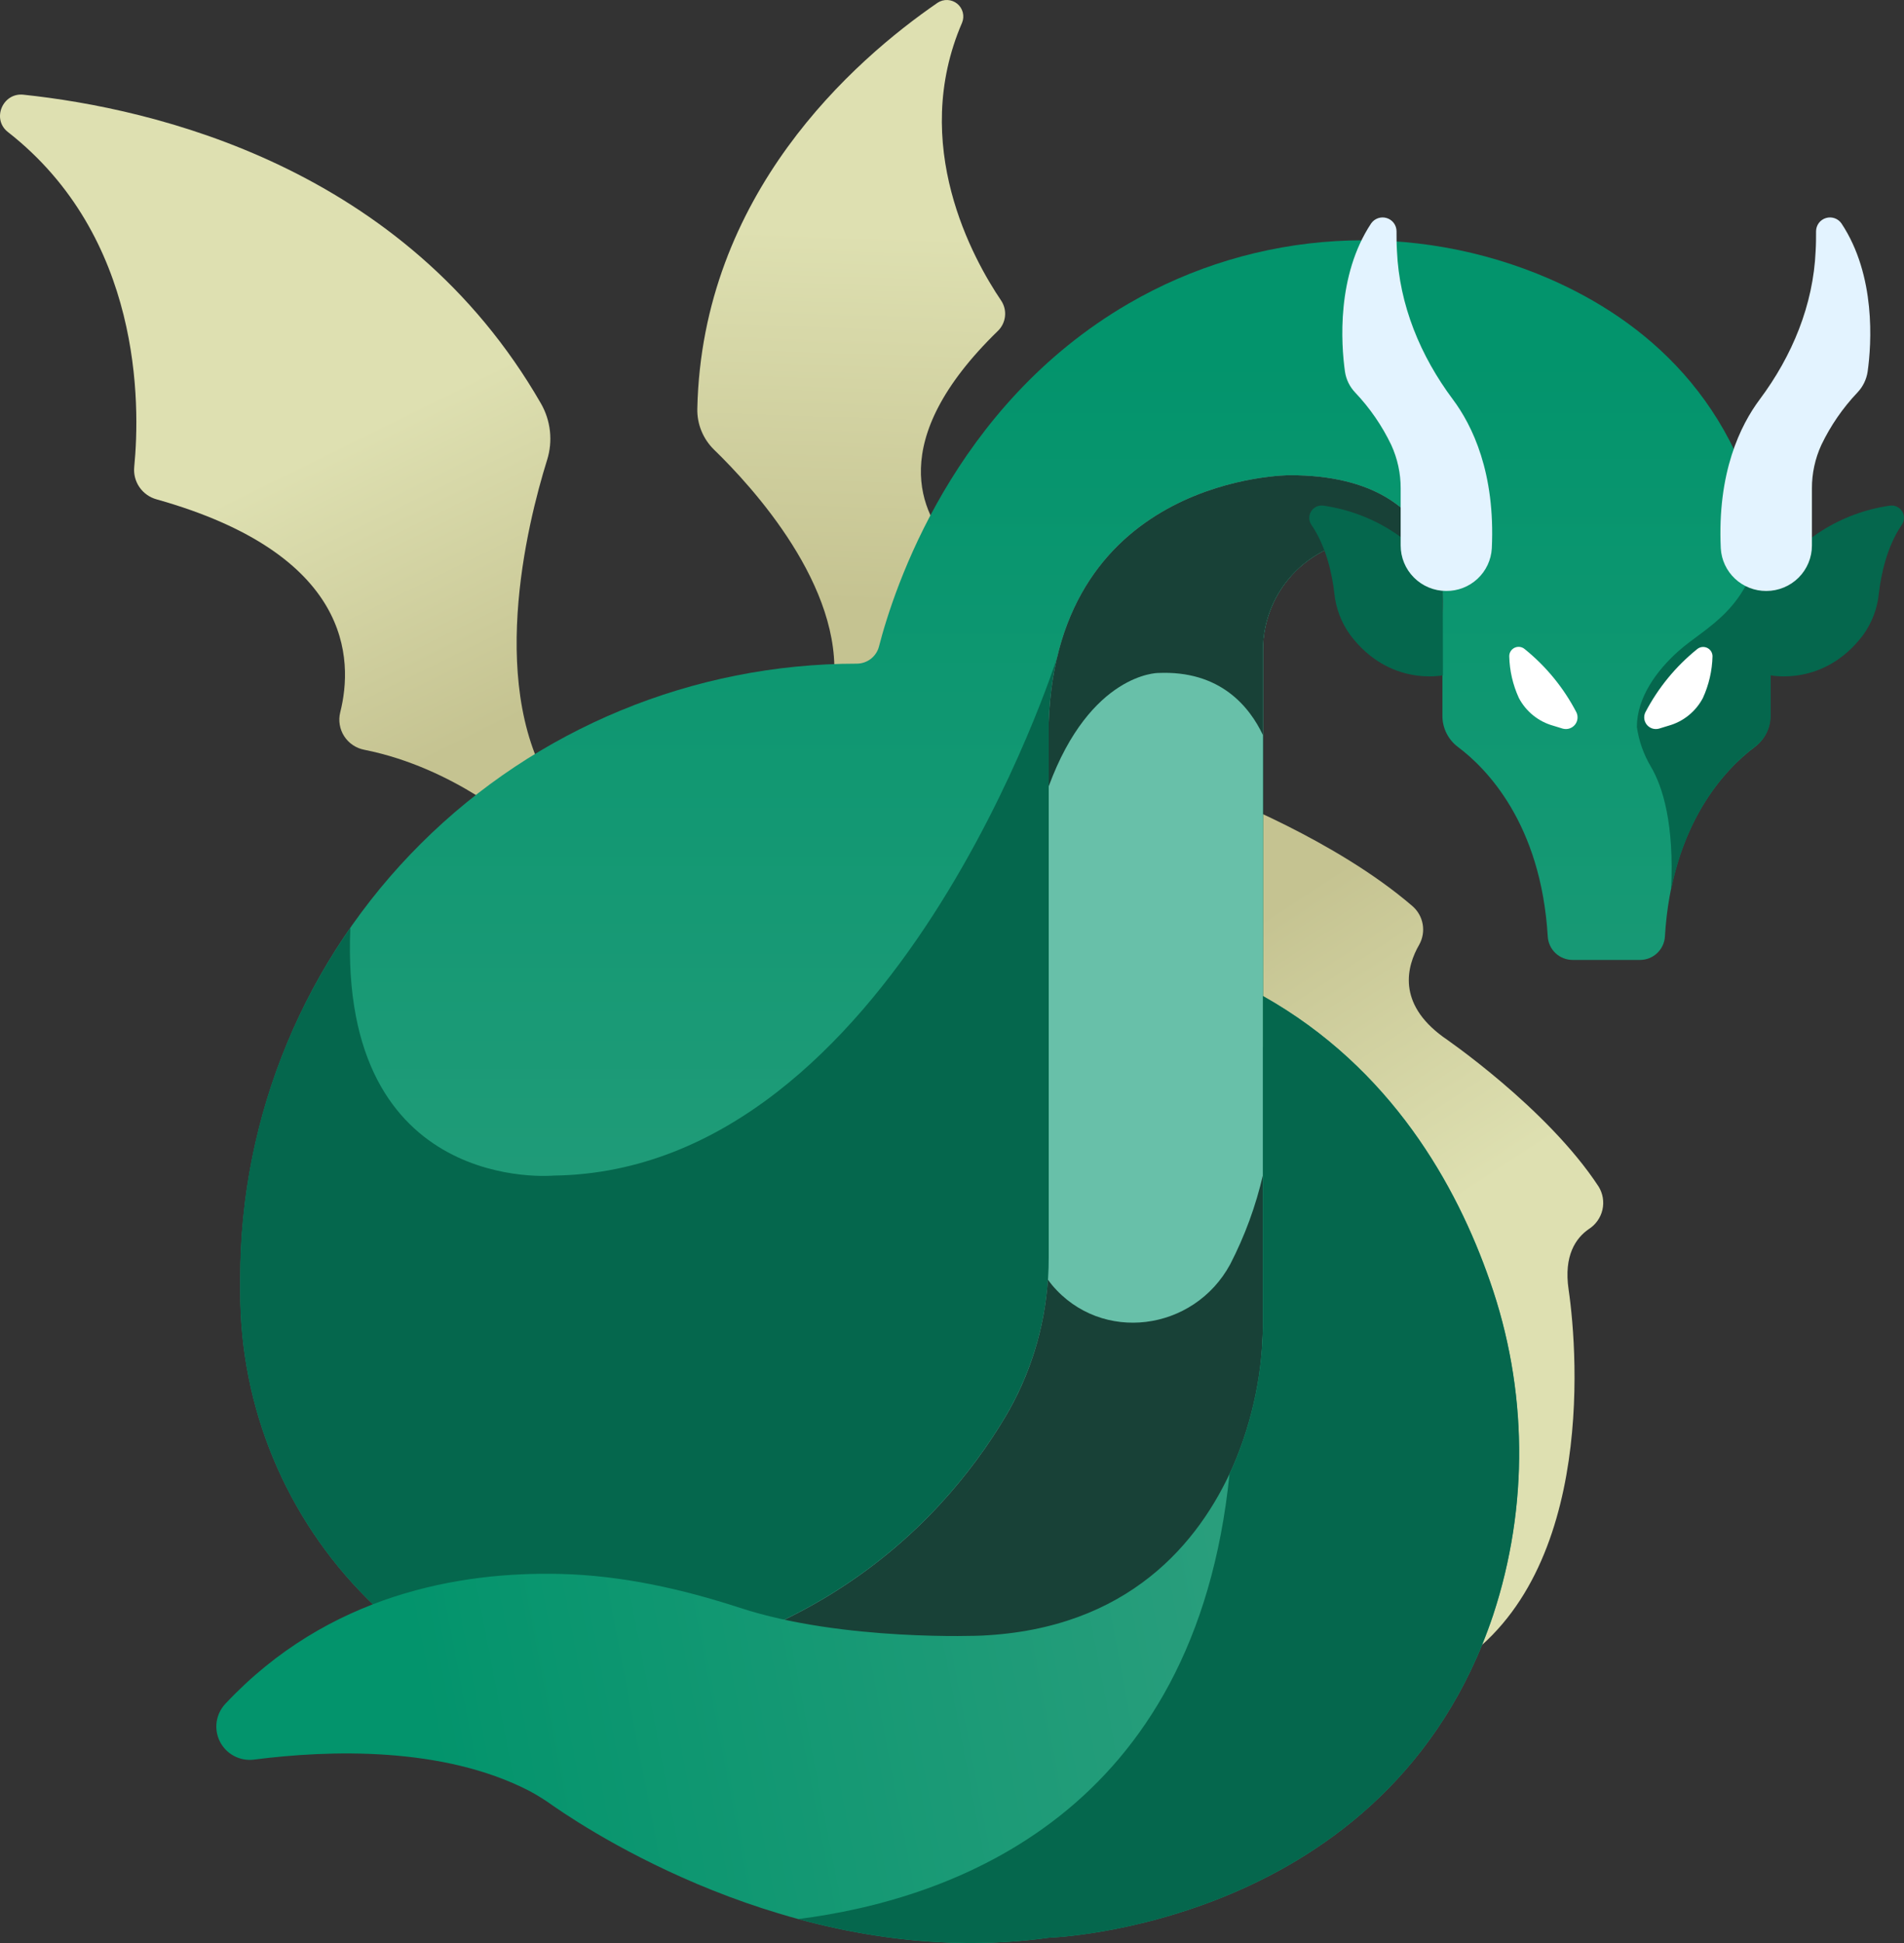 <svg width="98" height="100" viewBox="0 0 98 100" fill="none" xmlns="http://www.w3.org/2000/svg">
<rect x="0" y="0" width="98" height="100" fill="#333333" stroke="none"/>
<path d="M62.764 40.933C62.764 40.933 68.73 43.215 72.694 46.63C72.974 46.87 73.162 47.2 73.226 47.563C73.29 47.925 73.227 48.299 73.047 48.621C72.405 49.732 71.901 51.624 74.268 53.359C74.268 53.359 79.618 56.998 82.283 61.071C82.502 61.428 82.572 61.857 82.478 62.266C82.383 62.674 82.132 63.029 81.778 63.255C81.1 63.723 80.483 64.628 80.736 66.361C81.244 69.828 82.076 81.82 74.268 86.081C74.268 86.081 81.68 64.628 63.127 52.564L62.764 40.933Z" fill="url(#paint0_linear_209_3354)"/>
<path d="M1.207 4.874C7.904 5.583 20.826 8.561 27.845 20.771C28.094 21.206 28.25 21.687 28.305 22.185C28.36 22.683 28.311 23.187 28.162 23.665C27.113 27.028 24.995 35.619 28.642 40.931L26.796 42.592C26.796 42.592 23.447 39.526 18.754 38.589C18.543 38.549 18.342 38.467 18.163 38.347C17.985 38.228 17.833 38.073 17.717 37.893C17.601 37.713 17.522 37.511 17.487 37.299C17.451 37.088 17.459 36.872 17.511 36.664C18.203 33.923 18.101 28.521 8.056 25.699C7.701 25.601 7.391 25.381 7.181 25.079C6.971 24.776 6.874 24.41 6.908 24.044C7.231 20.771 7.295 12.18 0.404 6.792C-0.438 6.131 0.136 4.758 1.207 4.874Z" fill="url(#paint1_linear_209_3354)"/>
<path d="M48.261 0.14C43.915 3.129 36.134 10 35.891 21.031C35.882 21.423 35.953 21.812 36.101 22.175C36.249 22.538 36.47 22.867 36.75 23.141C38.736 25.066 43.423 30.19 42.907 35.211L44.801 35.665C44.801 35.665 45.956 32.302 48.833 29.904C48.964 29.798 49.071 29.666 49.149 29.518C49.227 29.369 49.274 29.205 49.286 29.038C49.298 28.87 49.276 28.702 49.221 28.544C49.166 28.385 49.079 28.239 48.966 28.115C47.46 26.485 45.502 22.729 51.357 17.036C51.566 16.836 51.697 16.569 51.728 16.282C51.76 15.995 51.689 15.707 51.528 15.467C50.086 13.337 46.805 7.444 49.52 1.165C49.588 0.997 49.6 0.812 49.555 0.637C49.509 0.462 49.409 0.306 49.269 0.191C49.128 0.077 48.954 0.01 48.773 0.001C48.592 -0.008 48.412 0.041 48.261 0.14Z" fill="url(#paint2_linear_209_3354)"/>
<path d="M90.941 28.577C89.63 20.571 84.579 16.451 79.734 14.344C76.277 12.848 72.515 12.186 68.753 12.409C64.991 12.632 61.335 13.735 58.08 15.629C49.044 20.887 45.996 30.349 45.242 33.271C45.177 33.525 45.029 33.749 44.822 33.909C44.614 34.07 44.358 34.156 44.096 34.156C35.681 34.156 27.611 37.488 21.661 43.419C15.71 49.349 12.368 57.393 12.368 65.781V66.524C12.366 69.449 12.942 72.347 14.064 75.051C15.186 77.754 16.831 80.211 18.905 82.281C20.98 84.351 23.443 85.993 26.155 87.114C28.866 88.235 31.773 88.812 34.708 88.813H44.194C49.713 88.813 55.006 86.628 58.909 82.739C62.811 78.849 65.004 73.574 65.004 68.073V33.445C65.004 32.694 65.152 31.95 65.441 31.256C65.729 30.561 66.152 29.931 66.685 29.399C67.218 28.868 67.851 28.447 68.547 28.16C69.243 27.872 69.99 27.724 70.744 27.724H71.133C71.958 27.724 72.748 28.051 73.331 28.632C73.914 29.213 74.242 30.001 74.242 30.823V36.846C74.242 37.157 74.314 37.463 74.454 37.741C74.593 38.019 74.796 38.261 75.045 38.447C76.471 39.514 79.314 42.352 79.664 48.203C79.683 48.527 79.826 48.832 80.063 49.055C80.3 49.278 80.613 49.403 80.939 49.404H84.419C84.745 49.403 85.058 49.278 85.294 49.054C85.531 48.831 85.674 48.527 85.694 48.203C86.041 42.352 88.885 39.514 90.313 38.447C90.562 38.261 90.764 38.019 90.904 37.741C91.043 37.463 91.116 37.157 91.116 36.846V29.708C91.115 29.325 91.056 28.943 90.941 28.577Z" fill="url(#paint3_linear_209_3354)"/>
<path d="M65.005 33.449C65.005 32.624 65.185 31.81 65.533 31.061L54.41 33.837C54.41 33.837 46.04 60.27 28.505 60.503C28.505 60.503 17.434 61.544 18.033 47.756C14.334 53.048 12.354 59.345 12.362 65.795V66.537C12.362 72.445 14.716 78.111 18.907 82.288C23.098 86.466 28.781 88.813 34.708 88.813H44.194C49.713 88.813 55.006 86.628 58.909 82.739C62.811 78.849 65.004 73.574 65.005 68.073V33.449Z" fill="#05674D"/>
<path d="M66.38 24.456C66.38 24.456 54.416 24.456 53.978 37.192V64.708C53.988 67.6 53.214 70.441 51.737 72.931C48.41 78.495 40.745 86.788 24.722 86.466C27.822 88.013 31.242 88.817 34.709 88.813H44.195C49.714 88.813 55.007 86.628 58.909 82.739C62.812 78.849 65.004 73.574 65.005 68.073V33.445C65.005 32.694 65.153 31.95 65.441 31.256C65.73 30.561 66.152 29.931 66.685 29.399C67.218 28.868 67.851 28.447 68.548 28.159C69.244 27.872 69.99 27.724 70.744 27.724H71.134C71.958 27.724 72.749 28.051 73.332 28.632C73.915 29.213 74.242 30.001 74.242 30.823V31.586C74.242 31.586 75.142 24.456 66.38 24.456Z" fill="#68C0A9"/>
<path d="M70.744 27.729H71.134C71.958 27.729 72.749 28.055 73.332 28.636C73.915 29.217 74.242 30.005 74.242 30.827V31.59C74.242 31.59 75.142 24.456 66.381 24.456C66.381 24.456 54.416 24.456 53.978 37.192V40.469C56.125 34.642 59.601 34.636 59.601 34.636C62.814 34.49 64.318 36.383 65.007 37.839V33.449C65.007 32.698 65.155 31.954 65.443 31.26C65.731 30.566 66.154 29.935 66.687 29.404C67.219 28.873 67.852 28.451 68.548 28.164C69.245 27.877 69.991 27.729 70.744 27.729Z" fill="#184137"/>
<path d="M65.005 68.073V60.467C64.638 62.065 64.071 63.612 63.318 65.07C61.443 68.531 56.691 69.152 54.153 66.141C54.079 66.053 54.008 65.953 53.936 65.859C53.77 68.357 53.017 70.781 51.737 72.935C48.41 78.499 40.745 86.792 24.722 86.469C27.822 88.017 31.242 88.821 34.709 88.817H44.195C46.928 88.817 49.634 88.281 52.159 87.238C54.684 86.196 56.978 84.668 58.91 82.741C60.843 80.815 62.376 78.528 63.422 76.011C64.467 73.494 65.005 70.797 65.005 68.073Z" fill="#184137"/>
<path d="M91.128 34.754C91.128 34.754 93.883 35.355 95.893 32.686C96.351 32.053 96.631 31.31 96.707 30.533C96.815 29.606 97.108 28.151 97.877 27.026C97.952 26.924 97.994 26.803 97.999 26.677C98.004 26.552 97.972 26.428 97.906 26.32C97.84 26.213 97.744 26.128 97.629 26.075C97.515 26.023 97.387 26.005 97.263 26.025C96.025 26.204 94.839 26.64 93.782 27.306C92.725 27.972 91.821 28.852 91.128 29.89V34.754Z" fill="#05674D"/>
<path d="M74.268 34.754C74.268 34.754 71.511 35.355 69.503 32.687C69.041 32.054 68.757 31.311 68.679 30.533C68.573 29.606 68.278 28.151 67.508 27.026C67.435 26.924 67.393 26.803 67.389 26.677C67.384 26.552 67.417 26.428 67.483 26.321C67.549 26.214 67.645 26.129 67.759 26.076C67.873 26.024 68.001 26.006 68.125 26.025C69.362 26.204 70.548 26.64 71.605 27.306C72.662 27.972 73.567 28.853 74.26 29.89L74.268 34.754Z" fill="#05674D"/>
<path d="M74.431 30.415C73.81 30.413 73.215 30.165 72.777 29.726C72.338 29.288 72.093 28.694 72.093 28.075V25.14C72.097 24.368 71.931 23.604 71.609 22.901C71.134 21.909 70.506 20.997 69.748 20.198C69.467 19.902 69.285 19.527 69.226 19.124C69.025 17.697 68.792 14.184 70.573 11.499C70.66 11.374 70.784 11.28 70.928 11.23C71.072 11.18 71.228 11.177 71.374 11.222C71.52 11.267 71.647 11.356 71.739 11.478C71.83 11.6 71.879 11.748 71.88 11.9C71.88 12.212 71.88 12.552 71.902 12.913C72.023 15.695 73.107 18.317 74.776 20.551C75.78 21.894 76.969 24.324 76.784 28.223C76.75 28.82 76.487 29.381 76.048 29.789C75.61 30.197 75.031 30.421 74.431 30.415Z" fill="#E3F3FF"/>
<path d="M65.005 51.261V67.855C65.027 70.475 64.5 73.072 63.458 75.479C61.729 79.376 58.093 83.837 50.49 84.18C50.49 84.18 43.403 84.486 38.092 82.752C35.094 81.772 31.997 81.083 28.843 81.005C23.662 80.879 16.888 82.056 11.613 87.674C11.367 87.93 11.207 88.255 11.153 88.605C11.101 88.955 11.158 89.313 11.317 89.629C11.476 89.946 11.73 90.205 12.043 90.372C12.357 90.539 12.714 90.605 13.067 90.561C16.968 90.06 22.796 89.876 27.246 92.172C27.672 92.401 28.081 92.658 28.473 92.941C30.929 94.644 41.628 101.431 53.976 99.728C53.976 99.728 71.477 99.192 76.853 83.115C78.694 77.521 78.633 71.477 76.68 65.921C74.983 61.033 71.621 54.98 65.005 51.261Z" fill="url(#paint4_linear_209_3354)"/>
<path d="M76.682 65.921C74.983 61.033 71.621 54.98 65.004 51.261V67.855C65.026 70.475 64.5 73.072 63.458 75.479C63.404 75.601 63.342 75.723 63.285 75.847C61.528 93.303 49.104 97.74 41.094 98.767C44.921 99.806 49.327 100.369 53.98 99.728C53.98 99.728 71.481 99.192 76.856 83.115C78.697 77.52 78.636 71.477 76.682 65.921Z" fill="#05674D"/>
<path d="M90.942 28.577C90.877 28.177 90.795 27.803 90.713 27.424C90.128 31.399 87.843 32.214 86.383 33.517C85.273 34.508 84.251 35.901 84.251 37.416C84.354 38.138 84.6 38.832 84.973 39.458C85.588 40.503 86.178 42.406 86.012 45.799C86.869 41.532 89.122 39.33 90.333 38.427C90.582 38.244 90.785 38.005 90.924 37.73C91.064 37.455 91.136 37.15 91.136 36.842V29.708C91.129 29.323 91.064 28.942 90.942 28.577Z" fill="#05674D"/>
<path d="M77.682 33.781C77.7 34.52 77.868 35.248 78.176 35.921C78.358 36.267 78.609 36.572 78.913 36.818C79.218 37.064 79.57 37.245 79.947 37.35L80.437 37.5C80.548 37.531 80.666 37.528 80.777 37.494C80.887 37.459 80.985 37.393 81.059 37.305C81.133 37.216 81.179 37.108 81.193 36.994C81.207 36.879 81.188 36.763 81.138 36.66C80.484 35.402 79.576 34.292 78.471 33.401C78.4 33.342 78.313 33.305 78.222 33.294C78.13 33.283 78.037 33.298 77.954 33.339C77.871 33.379 77.801 33.442 77.753 33.52C77.704 33.599 77.68 33.689 77.682 33.781Z" fill="white"/>
<path d="M88.144 33.781C88.125 34.52 87.957 35.248 87.65 35.921C87.468 36.267 87.217 36.572 86.913 36.818C86.608 37.064 86.256 37.245 85.879 37.35L85.389 37.5C85.277 37.531 85.159 37.528 85.049 37.494C84.939 37.459 84.841 37.393 84.767 37.305C84.693 37.216 84.646 37.108 84.632 36.994C84.618 36.879 84.638 36.764 84.688 36.66C85.343 35.404 86.251 34.297 87.355 33.407C87.425 33.349 87.511 33.312 87.603 33.3C87.694 33.289 87.786 33.304 87.869 33.343C87.952 33.383 88.022 33.445 88.071 33.522C88.119 33.6 88.145 33.69 88.144 33.781Z" fill="white"/>
<path d="M90.915 30.415C91.224 30.415 91.529 30.354 91.813 30.236C92.098 30.119 92.357 29.947 92.575 29.729C92.792 29.512 92.965 29.254 93.083 28.97C93.201 28.686 93.261 28.382 93.261 28.075V25.14C93.258 24.368 93.423 23.604 93.745 22.901C94.22 21.909 94.848 20.997 95.606 20.198C95.887 19.902 96.069 19.527 96.129 19.124C96.329 17.697 96.562 14.184 94.781 11.499C94.695 11.374 94.57 11.28 94.426 11.23C94.282 11.18 94.126 11.177 93.98 11.222C93.834 11.267 93.707 11.356 93.615 11.478C93.525 11.6 93.475 11.748 93.474 11.9C93.474 12.212 93.474 12.552 93.452 12.913C93.333 15.695 92.247 18.317 90.578 20.551C89.574 21.894 88.385 24.324 88.57 28.223C88.604 28.819 88.866 29.378 89.303 29.786C89.74 30.194 90.317 30.419 90.915 30.415Z" fill="#E3F3FF"/>
<defs>
<linearGradient id="paint0_linear_209_3354" x1="62.123" y1="49.044" x2="71.864" y2="63.937" gradientUnits="userSpaceOnUse">
<stop stop-color="#C5C391"/>
<stop offset="1" stop-color="#DEE0B1"/>
</linearGradient>
<linearGradient id="paint1_linear_209_3354" x1="24.901" y1="37.816" x2="17.483" y2="22.779" gradientUnits="userSpaceOnUse">
<stop stop-color="#C5C391"/>
<stop offset="1" stop-color="#DEE0B1"/>
</linearGradient>
<linearGradient id="paint2_linear_209_3354" x1="43.411" y1="31.007" x2="44.03" y2="11.962" gradientUnits="userSpaceOnUse">
<stop stop-color="#C5C391"/>
<stop offset="1" stop-color="#DEE0B1"/>
</linearGradient>
<linearGradient id="paint3_linear_209_3354" x1="51.743" y1="18.387" x2="51.743" y2="144.084" gradientUnits="userSpaceOnUse">
<stop stop-color="#03946C"/>
<stop offset="1" stop-color="#57AA90"/>
</linearGradient>
<linearGradient id="paint4_linear_209_3354" x1="20.88" y1="82.945" x2="111.355" y2="65.617" gradientUnits="userSpaceOnUse">
<stop stop-color="#03946C"/>
<stop offset="1" stop-color="#57AA90"/>
</linearGradient>
</defs>
</svg>
